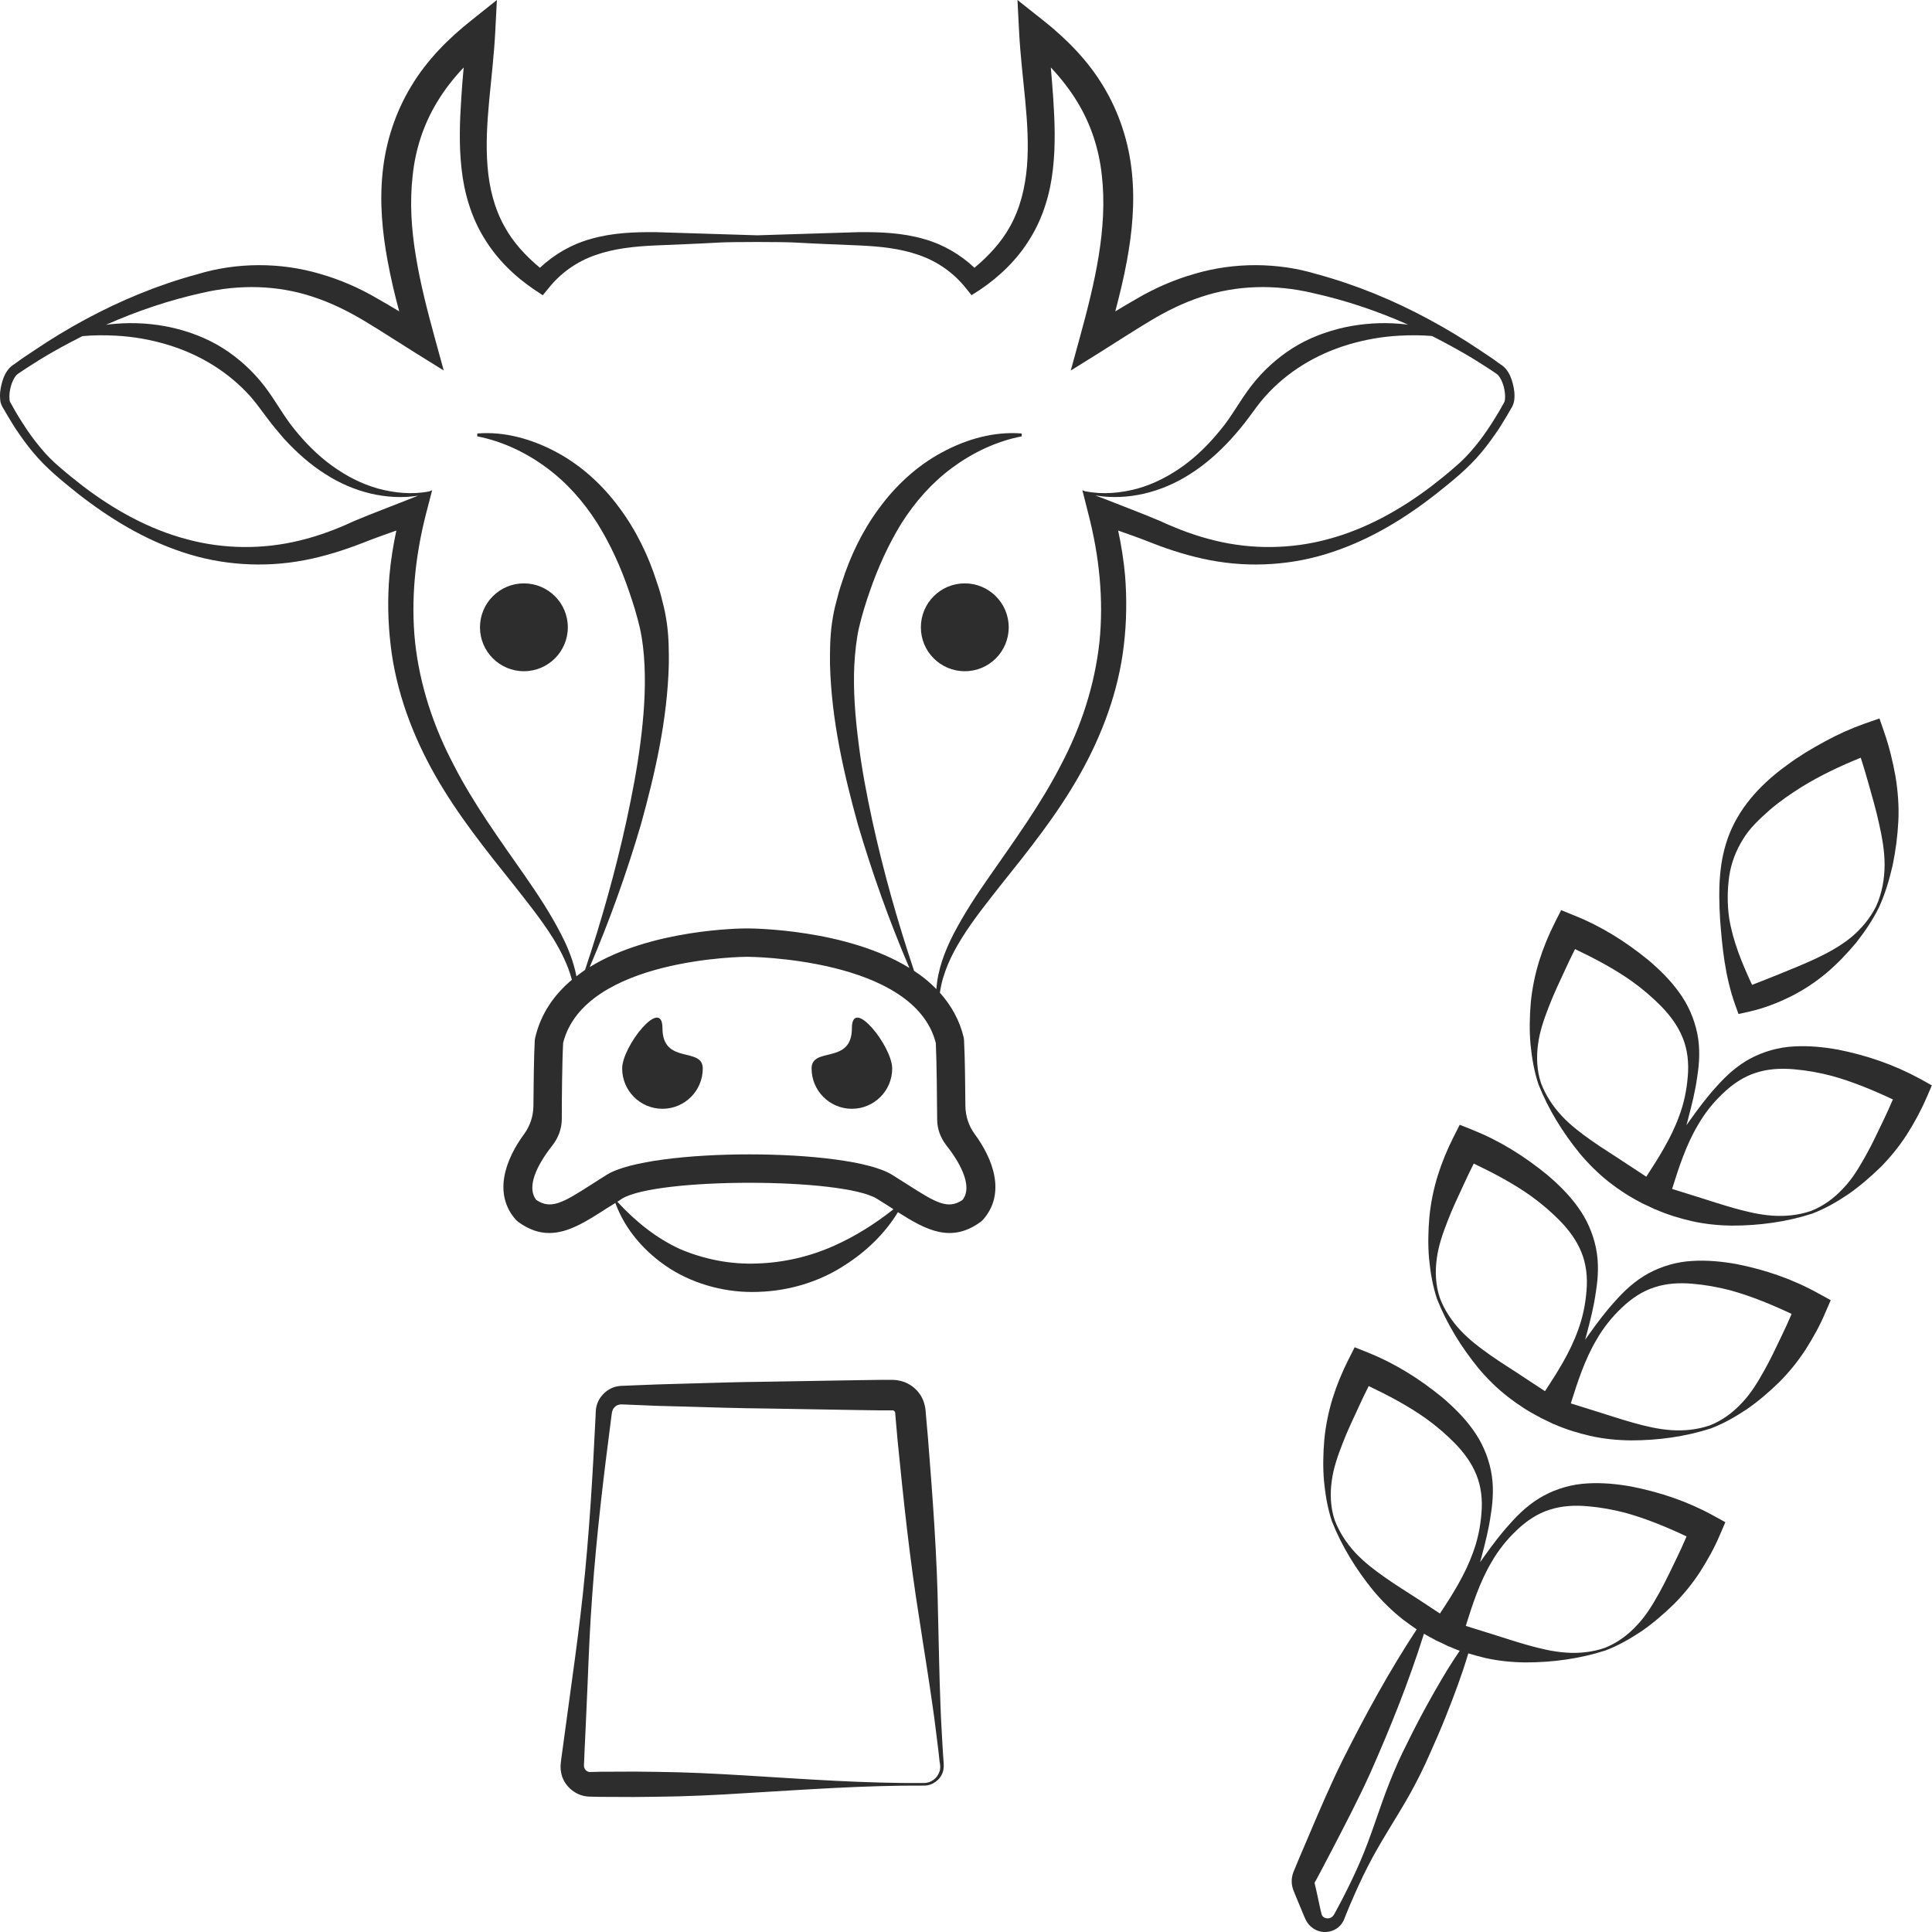 <?xml version="1.0" encoding="utf-8"?>
<!-- Generator: Adobe Illustrator 24.1.2, SVG Export Plug-In . SVG Version: 6.00 Build 0)  -->
<svg version="1.1" id="Layer_1" xmlns="http://www.w3.org/2000/svg" xmlns:xlink="http://www.w3.org/1999/xlink" x="0px" y="0px"
	 viewBox="0 0 128 128" style="enable-background:new 0 0 128 128;" xml:space="preserve">
<style type="text/css">
	.st0{fill:#2D2D2D;}
</style>
<g>
	<path class="st0" d="M114.96,66.57l0.22,0.61l0.72-0.16c0.97-0.22,1.84-0.56,2.7-0.98c0.85-0.42,1.65-0.95,2.39-1.56
		c0.73-0.62,1.39-1.31,1.99-2.03c0.58-0.74,1.1-1.51,1.51-2.34c0.4-0.88,0.68-1.81,0.9-2.77c0.2-0.96,0.33-1.95,0.38-2.94
		s-0.03-1.99-0.19-2.97c-0.18-0.98-0.4-1.92-0.74-2.9l-0.32-0.93l-0.95,0.33c-0.96,0.34-1.82,0.73-2.68,1.2
		c-0.85,0.46-1.69,0.96-2.48,1.55c-1.58,1.13-3.03,2.61-3.8,4.49c-0.77,1.88-0.76,3.84-0.65,5.73
		C114.1,62.78,114.29,64.69,114.96,66.57z M114.56,58.08c0.13-0.9,0.46-1.75,0.92-2.48c0.45-0.75,1.11-1.35,1.76-1.93
		c0.66-0.57,1.4-1.08,2.15-1.55c1.22-0.75,2.56-1.38,3.89-1.92c0.17,0.53,0.34,1.09,0.49,1.63c0.25,0.89,0.51,1.77,0.71,2.68
		c0.2,0.9,0.38,1.83,0.38,2.77c0,0.94-0.17,1.88-0.55,2.74c-0.4,0.81-0.99,1.52-1.68,2.09c-0.7,0.57-1.49,1-2.29,1.38
		c-0.8,0.38-1.62,0.7-2.44,1.04c-0.6,0.24-1.22,0.49-1.82,0.72c-0.65-1.39-1.27-2.88-1.52-4.43
		C114.43,59.9,114.44,58.98,114.56,58.08z"/>
	<path class="st0" d="M127.2,71.47c-1.73-0.94-3.52-1.55-5.43-1.93c-0.95-0.17-1.94-0.27-2.93-0.21c-0.99,0.05-2,0.33-2.89,0.81
		c-0.89,0.48-1.61,1.15-2.23,1.85c-0.64,0.7-1.2,1.45-1.74,2.21c-0.08,0.12-0.17,0.23-0.25,0.35c0.04-0.14,0.08-0.28,0.11-0.42
		c0.24-0.9,0.47-1.81,0.6-2.75c0.15-0.93,0.21-1.91,0.01-2.9c-0.2-0.99-0.62-1.94-1.21-2.74c-0.58-0.81-1.29-1.5-2.03-2.13
		c-1.51-1.23-3.11-2.24-4.94-2.97l-0.84-0.34l-0.4,0.79c-0.44,0.87-0.78,1.7-1.06,2.59c-0.27,0.88-0.46,1.8-0.55,2.73
		c-0.08,0.93-0.1,1.86-0.02,2.77c0.09,0.91,0.24,1.81,0.53,2.67c0.65,1.64,1.6,3.18,2.75,4.59c0.58,0.69,1.23,1.33,1.94,1.89
		c0.67,0.52,1.36,0.97,2.13,1.36l0,0.01l0.46,0.21l0.46,0.22l0-0.01c0.79,0.35,1.58,0.59,2.4,0.78c0.88,0.2,1.79,0.29,2.69,0.3
		c1.82,0,3.61-0.25,5.29-0.79c0.85-0.32,1.63-0.77,2.39-1.28c0.75-0.52,1.46-1.13,2.13-1.78c0.66-0.66,1.24-1.38,1.75-2.16
		c0.5-0.79,0.93-1.57,1.32-2.47l0.35-0.81L127.2,71.47z M109.07,77.96l-1.49-0.98c-0.7-0.47-1.43-0.91-2.12-1.4
		c-0.7-0.49-1.39-1.01-1.98-1.64c-0.59-0.63-1.07-1.36-1.38-2.17c-0.28-0.83-0.32-1.73-0.2-2.59c0.11-0.87,0.41-1.7,0.72-2.5
		c0.31-0.81,0.68-1.58,1.04-2.36c0.22-0.48,0.45-0.97,0.69-1.44c1.3,0.62,2.61,1.31,3.78,2.14c0.71,0.51,1.36,1.07,1.95,1.67
		c0.59,0.61,1.09,1.29,1.4,2.06c0.32,0.77,0.42,1.67,0.34,2.56c-0.07,0.89-0.25,1.78-0.57,2.63
		C110.73,75.38,109.89,76.7,109.07,77.96z M124.75,74.29c-0.37,0.77-0.73,1.55-1.16,2.31c-0.42,0.75-0.87,1.51-1.48,2.14
		c-0.59,0.64-1.31,1.17-2.13,1.49c-0.82,0.28-1.69,0.37-2.55,0.31c-0.86-0.06-1.7-0.26-2.52-0.49c-0.82-0.23-1.63-0.5-2.43-0.75
		l-1.7-0.53c0.45-1.43,0.93-2.92,1.71-4.23c0.45-0.79,1.02-1.5,1.67-2.11c0.64-0.62,1.4-1.12,2.19-1.36
		c0.79-0.26,1.64-0.3,2.48-0.23c0.85,0.07,1.69,0.22,2.53,0.44c1.38,0.38,2.75,0.95,4.05,1.56
		C125.21,73.32,124.98,73.81,124.75,74.29z"/>
	<path class="st0" d="M115.06,83.75c-0.95-0.17-1.94-0.27-2.93-0.21c-0.99,0.05-2,0.33-2.89,0.81c-0.89,0.48-1.61,1.15-2.23,1.85
		c-0.64,0.7-1.2,1.45-1.74,2.21c-0.08,0.12-0.16,0.23-0.25,0.35c0.04-0.14,0.08-0.28,0.11-0.41c0.24-0.9,0.47-1.81,0.6-2.75
		c0.15-0.93,0.21-1.91,0.01-2.9c-0.2-0.99-0.62-1.94-1.21-2.74c-0.58-0.81-1.29-1.5-2.03-2.13c-1.51-1.23-3.11-2.24-4.94-2.97
		l-0.85-0.34l-0.4,0.79c-0.44,0.87-0.78,1.7-1.06,2.59c-0.27,0.88-0.46,1.8-0.55,2.73c-0.08,0.93-0.1,1.86-0.02,2.77
		c0.09,0.91,0.24,1.81,0.53,2.67c0.65,1.64,1.6,3.18,2.75,4.59c0.58,0.69,1.23,1.33,1.95,1.89c0.67,0.52,1.36,0.97,2.13,1.36l0,0.01
		l0.46,0.22l0.45,0.22l0-0.01c0.79,0.35,1.58,0.59,2.4,0.78c0.88,0.2,1.79,0.29,2.7,0.3c1.82,0,3.61-0.25,5.29-0.79
		c0.85-0.32,1.63-0.77,2.4-1.28c0.75-0.52,1.46-1.13,2.13-1.78c0.66-0.66,1.24-1.38,1.75-2.16c0.5-0.79,0.94-1.57,1.32-2.47
		l0.35-0.81l-0.8-0.44C118.76,84.74,116.97,84.13,115.06,83.75z M102.36,92.17l-1.49-0.98c-0.7-0.47-1.43-0.91-2.12-1.4
		c-0.7-0.49-1.39-1.01-1.98-1.64c-0.59-0.63-1.08-1.36-1.38-2.17c-0.28-0.83-0.32-1.73-0.2-2.59c0.11-0.87,0.41-1.7,0.72-2.5
		c0.31-0.81,0.68-1.58,1.04-2.36c0.22-0.48,0.45-0.97,0.69-1.44c1.3,0.62,2.61,1.31,3.78,2.14c0.71,0.51,1.36,1.07,1.95,1.67
		c0.59,0.61,1.09,1.29,1.4,2.06c0.32,0.77,0.42,1.67,0.34,2.56c-0.07,0.89-0.25,1.78-0.57,2.63
		C104.02,89.6,103.18,90.92,102.36,92.17z M118.04,88.5c-0.37,0.77-0.73,1.55-1.16,2.31c-0.42,0.75-0.87,1.51-1.48,2.14
		c-0.59,0.64-1.31,1.17-2.13,1.49c-0.82,0.28-1.69,0.37-2.55,0.31c-0.86-0.06-1.7-0.26-2.52-0.49c-0.82-0.23-1.63-0.5-2.43-0.75
		l-1.7-0.53c0.45-1.43,0.93-2.92,1.71-4.23c0.45-0.79,1.02-1.5,1.67-2.11c0.64-0.62,1.4-1.12,2.19-1.36
		c0.79-0.26,1.64-0.3,2.48-0.23c0.84,0.07,1.69,0.22,2.53,0.44c1.38,0.38,2.75,0.95,4.05,1.56C118.5,87.53,118.27,88.02,118.04,88.5
		z"/>
	<path class="st0" d="M108.1,98.49c-0.95-0.17-1.94-0.27-2.93-0.21c-0.99,0.05-2,0.33-2.89,0.81c-0.89,0.48-1.61,1.15-2.23,1.85
		c-0.64,0.7-1.2,1.45-1.74,2.21c-0.08,0.12-0.17,0.23-0.25,0.35c0.04-0.14,0.08-0.28,0.11-0.41c0.24-0.9,0.47-1.81,0.6-2.75
		c0.15-0.93,0.21-1.91,0.01-2.9c-0.2-0.99-0.62-1.94-1.21-2.74c-0.58-0.81-1.29-1.5-2.03-2.13c-1.51-1.23-3.11-2.24-4.94-2.97
		l-0.85-0.34l-0.4,0.79c-0.44,0.87-0.78,1.7-1.06,2.59c-0.27,0.88-0.46,1.8-0.55,2.73c-0.08,0.93-0.1,1.86-0.02,2.77
		c0.09,0.91,0.24,1.81,0.53,2.67c0.65,1.64,1.6,3.18,2.75,4.59c0.58,0.69,1.23,1.33,1.94,1.89c0.3,0.23,0.61,0.45,0.92,0.66
		c-1.84,2.8-3.43,5.72-4.92,8.69c-0.83,1.68-1.56,3.4-2.29,5.12l-0.55,1.29l-0.27,0.65l-0.15,0.36c-0.07,0.2-0.11,0.42-0.1,0.63
		c0,0.11,0.02,0.21,0.04,0.31c0.02,0.1,0.06,0.21,0.08,0.25l0.13,0.33l0.27,0.65l0.27,0.65l0.07,0.16c0.02,0.05,0.07,0.16,0.11,0.23
		c0.09,0.16,0.21,0.31,0.36,0.42c0.58,0.48,1.44,0.38,1.9-0.14c0.11-0.12,0.2-0.28,0.25-0.41l0.13-0.33l0.27-0.65
		c0.37-0.86,0.75-1.71,1.18-2.54c0.85-1.67,1.92-3.23,2.83-4.87c0.45-0.82,0.87-1.66,1.24-2.51c0.38-0.85,0.76-1.71,1.1-2.58
		c0.54-1.35,1.05-2.71,1.47-4.12c0.36,0.11,0.73,0.21,1.1,0.3c0.88,0.2,1.79,0.29,2.69,0.3c1.82,0,3.61-0.25,5.29-0.79
		c0.85-0.32,1.63-0.77,2.4-1.28c0.75-0.52,1.46-1.13,2.13-1.78c0.66-0.66,1.24-1.38,1.75-2.16c0.5-0.79,0.94-1.57,1.32-2.47
		l0.35-0.81l-0.8-0.44C111.8,99.47,110.01,98.87,108.1,98.49z M91.79,104.53c-0.7-0.49-1.39-1.01-1.98-1.64
		c-0.59-0.63-1.07-1.36-1.38-2.17c-0.28-0.83-0.32-1.73-0.2-2.59c0.11-0.87,0.41-1.7,0.72-2.5c0.31-0.81,0.68-1.58,1.04-2.36
		c0.22-0.48,0.45-0.97,0.69-1.44c1.3,0.62,2.61,1.31,3.78,2.14c0.71,0.51,1.36,1.07,1.95,1.67c0.59,0.61,1.09,1.29,1.4,2.06
		c0.32,0.77,0.42,1.67,0.34,2.56c-0.07,0.89-0.25,1.78-0.57,2.63c-0.52,1.44-1.35,2.76-2.18,4.01l-1.49-0.98
		C93.21,105.46,92.48,105.02,91.79,104.53z M94.5,113.04c-0.45,0.82-0.88,1.65-1.29,2.49c-0.43,0.83-0.8,1.69-1.15,2.56
		c-0.69,1.74-1.21,3.56-1.96,5.28c-0.37,0.86-0.78,1.7-1.21,2.53l-0.33,0.62l-0.17,0.31c-0.05,0.09-0.09,0.12-0.14,0.17
		c-0.2,0.17-0.54,0.1-0.64-0.07c-0.03-0.04-0.05-0.09-0.06-0.13c0-0.04,0-0.03-0.02-0.09l-0.04-0.17l-0.15-0.69l-0.15-0.69
		l-0.08-0.34c-0.02-0.07-0.02-0.08-0.01-0.09c0-0.01,0.01-0.02,0.01-0.03c0.01-0.02,0.02-0.04,0.03-0.05c0,0.01,0.04-0.07,0.07-0.12
		l0.08-0.15l0.33-0.62l0.65-1.24c0.86-1.66,1.73-3.32,2.5-5.02c1.34-3.02,2.57-6.08,3.57-9.26c0.24,0.14,0.49,0.28,0.75,0.41l0,0.01
		l0.46,0.21l0.45,0.22l0-0.01c0.24,0.11,0.47,0.2,0.71,0.29C95.9,110.55,95.19,111.79,94.5,113.04z M111.08,103.24
		c-0.37,0.77-0.74,1.55-1.16,2.31c-0.42,0.75-0.87,1.51-1.48,2.14c-0.59,0.64-1.31,1.17-2.13,1.49c-0.82,0.28-1.69,0.37-2.55,0.31
		c-0.86-0.06-1.7-0.26-2.52-0.49c-0.82-0.23-1.63-0.5-2.43-0.75l-1.7-0.53c0.45-1.43,0.93-2.92,1.71-4.23
		c0.45-0.79,1.02-1.5,1.67-2.11c0.64-0.62,1.4-1.12,2.19-1.36c0.79-0.26,1.64-0.3,2.48-0.23c0.85,0.07,1.69,0.22,2.53,0.44
		c1.38,0.38,2.75,0.95,4.05,1.56C111.54,102.27,111.31,102.76,111.08,103.24z"/>
	<path class="st0" d="M62.46,115.94c-0.05-0.98-0.12-1.97-0.15-2.95c-0.08-1.97-0.11-3.94-0.16-5.92c-0.06-3.95-0.36-7.88-0.67-11.8
		l-0.13-1.47l-0.03-0.37c-0.02-0.22-0.08-0.45-0.16-0.66c-0.17-0.42-0.48-0.78-0.87-1.02c-0.19-0.12-0.4-0.21-0.62-0.26
		c-0.11-0.03-0.22-0.04-0.33-0.06c-0.12-0.01-0.23-0.01-0.28-0.01l-0.74,0l-1.48,0.02l-5.91,0.1c-1.97,0.02-3.94,0.08-5.91,0.14
		c-0.98,0.02-1.97,0.06-2.95,0.1l-0.74,0.03c-0.1,0-0.31,0.01-0.49,0.05c-0.18,0.04-0.35,0.11-0.51,0.21
		c-0.31,0.19-0.56,0.47-0.71,0.8c-0.07,0.16-0.12,0.34-0.14,0.52c-0.02,0.17-0.01,0.26-0.02,0.39c-0.19,3.94-0.42,7.87-0.84,11.79
		c-0.21,1.96-0.47,3.91-0.74,5.87l-0.4,2.93l-0.2,1.47l-0.1,0.73l-0.02,0.18l-0.01,0.09l-0.01,0.15c-0.01,0.2,0.02,0.41,0.07,0.6
		c0.21,0.79,0.97,1.41,1.81,1.44c0.56,0.02,1,0.02,1.51,0.02c0.98,0.01,1.97,0.01,2.95-0.01c1.97-0.02,3.94-0.11,5.91-0.24
		c3.94-0.23,7.88-0.52,11.82-0.5c0.54,0.01,1.06-0.35,1.24-0.86c0.1-0.25,0.08-0.55,0.06-0.78L62.46,115.94z M62.24,117.38
		c-0.14,0.43-0.56,0.75-1.02,0.75c-3.94,0.03-7.88-0.26-11.82-0.5c-1.97-0.12-3.94-0.22-5.91-0.24c-0.98-0.02-1.97-0.02-2.95-0.01
		c-0.48,0-1.02,0-1.44,0.02c-0.15,0.01-0.32-0.1-0.38-0.26c-0.02-0.04-0.02-0.08-0.03-0.12l0-0.04l0-0.09l0.01-0.18l0.03-0.74
		l0.07-1.48l0.13-2.95c0.08-1.97,0.16-3.94,0.31-5.9c0.28-3.93,0.75-7.84,1.26-11.75c0.02-0.11,0.03-0.27,0.05-0.34
		c0.01-0.07,0.04-0.13,0.07-0.19c0.07-0.12,0.17-0.21,0.28-0.26c0.06-0.03,0.12-0.04,0.18-0.05c0.07-0.01,0.1,0,0.25,0l0.74,0.03
		c0.98,0.05,1.97,0.08,2.95,0.1c1.97,0.06,3.94,0.12,5.91,0.14l5.91,0.1l1.48,0.02l0.74,0l0.09,0c0.01,0,0.02,0,0.03,0.01
		c0.02,0.01,0.04,0.01,0.05,0.02c0.03,0.02,0.06,0.05,0.07,0.09c0.01,0.02,0.01,0.04,0.01,0.06l0.03,0.37l0.13,1.47
		c0.39,3.92,0.8,7.84,1.43,11.74c0.29,1.95,0.62,3.9,0.89,5.85c0.15,0.98,0.25,1.95,0.38,2.93l0.08,0.73
		C62.3,116.96,62.32,117.17,62.24,117.38z"/>
	<path class="st0" d="M56.44,68.12c0,2.45-2.67,1.19-2.67,2.67c0,1.47,1.19,2.67,2.67,2.67c1.47,0,2.67-1.19,2.67-2.67
		C59.11,69.32,56.44,65.97,56.44,68.12z"/>
	<path class="st0" d="M43.89,68.12c0-2.15-2.67,1.19-2.67,2.67c0,1.47,1.19,2.67,2.67,2.67c1.47,0,2.67-1.19,2.67-2.67
		C46.56,69.32,43.89,70.57,43.89,68.12z"/>
	<circle class="st0" cx="34.71" cy="41.56" r="2.91"/>
	<path class="st0" d="M63.92,38.65c-1.61,0-2.91,1.3-2.91,2.91c0,1.61,1.3,2.91,2.91,2.91c1.61,0,2.91-1.3,2.91-2.91
		C66.83,39.95,65.52,38.65,63.92,38.65z"/>
	<path class="st0" d="M95.2,32.68c1.03-0.82,2.08-1.66,2.94-2.7c0.43-0.51,0.82-1.06,1.19-1.61c0.18-0.28,0.35-0.57,0.52-0.85
		l0.25-0.43c0.08-0.11,0.2-0.37,0.22-0.56c0.05-0.4,0-0.75-0.09-1.1c-0.09-0.35-0.21-0.69-0.49-1.02c-0.17-0.19-0.31-0.25-0.44-0.35
		l-0.4-0.29l-0.82-0.55c-1.1-0.74-2.24-1.43-3.41-2.06c-2.33-1.26-4.82-2.29-7.4-2.99c-2.59-0.79-5.5-0.81-8.15-0.02
		c-1.33,0.38-2.61,0.94-3.79,1.63c-0.49,0.28-0.96,0.56-1.44,0.85c0.29-1.1,0.56-2.21,0.77-3.35c0.35-1.89,0.54-3.87,0.33-5.86
		c-0.2-1.99-0.84-3.97-1.89-5.7c-1.04-1.74-2.47-3.17-4-4.38L67.41,0l0.11,2.14c0.16,3.08,0.75,6.04,0.52,8.88
		c-0.12,1.41-0.45,2.78-1.12,3.98c-0.58,1.05-1.41,1.95-2.36,2.74c-0.94-0.89-2.11-1.56-3.33-1.9c-1.44-0.42-2.9-0.47-4.31-0.46
		l-6.75,0.21l-6.75-0.21c-1.41-0.01-2.87,0.04-4.31,0.46c-1.23,0.34-2.39,1.01-3.34,1.9c-0.95-0.79-1.78-1.69-2.35-2.74
		c-0.67-1.2-1.01-2.57-1.12-3.98c-0.23-2.84,0.35-5.8,0.51-8.88L32.92,0l-1.68,1.34c-1.53,1.21-2.96,2.64-4,4.38
		c-1.05,1.73-1.69,3.71-1.89,5.7c-0.21,1.99-0.02,3.97,0.33,5.86c0.21,1.14,0.47,2.25,0.77,3.35c-0.48-0.29-0.95-0.57-1.45-0.85
		c-1.17-0.69-2.45-1.25-3.78-1.63c-2.65-0.79-5.56-0.77-8.15,0.02c-2.59,0.7-5.07,1.73-7.41,2.99c-1.17,0.63-2.3,1.32-3.4,2.06
		l-0.82,0.55l-0.4,0.29c-0.13,0.1-0.27,0.16-0.44,0.35c-0.28,0.33-0.4,0.67-0.49,1.02c-0.09,0.35-0.14,0.7-0.09,1.1
		c0.01,0.19,0.14,0.45,0.22,0.56l0.25,0.43c0.17,0.28,0.34,0.57,0.52,0.85c0.37,0.55,0.76,1.1,1.19,1.61
		c0.86,1.04,1.91,1.88,2.93,2.7c2.09,1.64,4.39,3.05,6.96,3.9c2.55,0.86,5.37,1.05,8.05,0.54c1.33-0.25,2.66-0.67,3.89-1.15
		c0.73-0.29,1.48-0.56,2.23-0.82c-0.21,0.98-0.37,1.98-0.46,2.99c-0.13,1.52-0.1,3.07,0.08,4.59c0.35,3.06,1.45,5.99,2.94,8.62
		c1.5,2.64,3.38,4.98,5.22,7.28c0.91,1.16,1.83,2.3,2.6,3.53c0.53,0.86,0.99,1.78,1.25,2.75c-1.16,0.98-2.05,2.22-2.43,3.83
		l-0.03,0.17c-0.06,1.15-0.08,3.05-0.09,4.37c-0.01,0.67-0.22,1.32-0.62,1.86c-1.18,1.6-2.11,3.92-0.53,5.69l0.15,0.13
		c0.72,0.52,1.39,0.73,2.05,0.73c1.27,0,2.48-0.78,3.8-1.63c0.18-0.11,0.38-0.24,0.58-0.36c0.64,1.77,1.97,3.3,3.63,4.36
		c1.71,1.08,3.81,1.61,5.83,1.53c2.04-0.06,4.07-0.67,5.74-1.77c1.43-0.91,2.66-2.1,3.52-3.51c1.86,1.18,3.51,2.07,5.47,0.65
		l0.15-0.13c1.58-1.77,0.65-4.09-0.53-5.69c-0.4-0.54-0.61-1.19-0.62-1.86c-0.01-1.32-0.03-3.22-0.09-4.37l-0.02-0.17
		c-0.28-1.17-0.84-2.14-1.58-2.97c0.18-1.29,0.75-2.49,1.44-3.6c0.77-1.24,1.69-2.38,2.6-3.54c1.84-2.3,3.72-4.64,5.21-7.28
		c1.49-2.63,2.59-5.56,2.94-8.62c0.18-1.52,0.2-3.07,0.08-4.59c-0.09-1.01-0.25-2.01-0.46-2.99c0.75,0.26,1.5,0.53,2.23,0.82
		c1.22,0.48,2.56,0.9,3.89,1.15c2.68,0.51,5.49,0.32,8.05-0.54C90.82,35.73,93.12,34.32,95.2,32.68z M23.44,34.53
		c-1.18,0.55-2.34,0.98-3.58,1.28c-2.45,0.6-5.05,0.58-7.51-0.09c-2.48-0.66-4.79-1.94-6.85-3.51c-0.51-0.4-1.02-0.8-1.51-1.23
		c-0.5-0.42-0.95-0.87-1.35-1.37c-0.41-0.49-0.79-1.02-1.13-1.56C1.33,27.77,1.16,27.5,1,27.22l-0.24-0.43
		c-0.1-0.16-0.12-0.2-0.13-0.34c-0.05-0.52,0.14-1.23,0.45-1.59c0.05-0.06,0.21-0.16,0.34-0.25l0.41-0.27l0.82-0.52
		c0.91-0.56,1.86-1.07,2.81-1.55c0.75-0.07,1.49-0.07,2.23-0.03c1.15,0.06,2.27,0.26,3.35,0.58c2.16,0.64,4.1,1.81,5.59,3.49
		c0.37,0.43,0.67,0.86,1.05,1.36c0.36,0.49,0.75,0.95,1.15,1.41c0.82,0.89,1.73,1.71,2.76,2.35c1.8,1.16,4.02,1.74,6.11,1.41
		l-0.58,0.23C25.92,33.55,24.67,34.01,23.44,34.53z M55.27,82.53c-1.63,0.73-3.35,1.12-5.09,1.18c-1.75,0.07-3.47-0.26-5.09-0.94
		c-1.55-0.7-2.93-1.79-4.19-3.15c0.13-0.08,0.17-0.11,0.3-0.2c2.29-1.41,14.61-1.41,16.9,0c0.36,0.22,0.69,0.44,1.01,0.64
		c0.03,0.02,0.06,0.04,0.08,0.06C57.95,81.1,56.64,81.92,55.27,82.53z M62.69,75.87c0.75,0.95,1.84,2.65,1.08,3.63
		c-0.96,0.64-1.71,0.22-3.64-1.02c-0.33-0.21-0.68-0.43-1.05-0.66c-1.45-0.89-5.44-1.34-9.43-1.34c-3.99,0-7.98,0.45-9.43,1.34
		c-0.37,0.23-0.72,0.45-1.04,0.66c-1.93,1.24-2.69,1.66-3.65,1.02c-0.77-0.99,0.33-2.68,1.08-3.63c0.38-0.49,0.6-1.08,0.61-1.7
		c0-1.36,0.02-3.78,0.09-5.08c1.43-5.63,12.07-5.7,12.18-5.7S60.56,63.45,62,69.1c0.06,1.29,0.08,3.71,0.09,5.07
		C62.09,74.79,62.31,75.38,62.69,75.87z M72.84,42.55c-0.31,2.82-1.2,5.58-2.55,8.13c-1.32,2.58-3.05,4.96-4.74,7.39
		c-0.85,1.21-1.67,2.46-2.37,3.8c-0.58,1.13-1.06,2.38-1.14,3.66c-0.44-0.45-0.94-0.86-1.48-1.21c-1.1-3.28-2.04-6.61-2.77-9.96
		c-0.37-1.71-0.7-3.43-0.91-5.15c-0.22-1.72-0.36-3.45-0.28-5.14c0.05-0.85,0.13-1.68,0.31-2.48c0.18-0.77,0.43-1.6,0.71-2.4
		c0.55-1.59,1.24-3.12,2.11-4.53c0.89-1.4,1.99-2.66,3.34-3.66c1.34-0.99,2.91-1.76,4.62-2.09v-0.19c-1.82-0.15-3.65,0.37-5.28,1.25
		c-1.64,0.88-3.05,2.18-4.15,3.68c-1.11,1.49-1.93,3.19-2.48,4.93c-0.15,0.43-0.27,0.87-0.38,1.32c-0.12,0.42-0.21,0.91-0.28,1.38
		c-0.13,0.93-0.14,1.86-0.13,2.77c0.1,3.65,0.9,7.14,1.84,10.55c0.96,3.25,2.09,6.43,3.42,9.53c-4.18-2.58-10.4-2.62-10.76-2.62
		c-0.36,0-6.33,0.04-10.42,2.56c1.32-3.08,2.45-6.24,3.4-9.47c0.94-3.41,1.74-6.9,1.84-10.55c0.01-0.91,0-1.84-0.13-2.77
		c-0.07-0.47-0.16-0.96-0.28-1.38c-0.1-0.45-0.23-0.89-0.38-1.32c-0.55-1.74-1.37-3.44-2.48-4.93c-1.1-1.5-2.51-2.8-4.15-3.68
		c-1.63-0.88-3.46-1.4-5.27-1.25v0.19c1.7,0.33,3.28,1.1,4.61,2.09c1.35,1,2.45,2.26,3.34,3.66c0.88,1.41,1.57,2.94,2.11,4.53
		c0.28,0.8,0.53,1.63,0.71,2.4c0.18,0.8,0.27,1.63,0.31,2.48c0.08,1.69-0.05,3.42-0.27,5.14c-0.22,1.72-0.55,3.44-0.92,5.15
		c-0.73,3.34-1.66,6.65-2.75,9.9c-0.19,0.14-0.38,0.27-0.57,0.42c-0.19-0.98-0.57-1.93-1.03-2.81c-0.69-1.34-1.51-2.59-2.36-3.81
		c-1.69-2.43-3.43-4.81-4.74-7.38c-1.35-2.55-2.25-5.31-2.56-8.13c-0.29-2.83,0.01-5.71,0.72-8.49l0.41-1.58l-0.21,0.08
		c-1.12,0.22-2.29,0.1-3.37-0.19c-1.11-0.31-2.14-0.85-3.06-1.52c-0.93-0.67-1.74-1.49-2.46-2.38c-0.73-0.88-1.24-1.88-2.01-2.89
		c-0.76-0.98-1.69-1.84-2.75-2.51c-1.06-0.67-2.24-1.11-3.44-1.38c-1.2-0.26-2.44-0.34-3.65-0.24c-0.22,0.01-0.44,0.04-0.66,0.07
		c2.05-0.91,4.18-1.63,6.35-2.11c2.48-0.58,5.02-0.53,7.38,0.26c1.19,0.39,2.3,0.94,3.39,1.59c1.1,0.66,2.2,1.38,3.32,2.08l1.93,1.2
		c0,0.01,0.01,0.01,0.01,0.01l-0.61-2.22c-0.49-1.79-0.95-3.58-1.24-5.37c-0.3-1.79-0.41-3.59-0.21-5.33
		c0.18-1.73,0.72-3.39,1.62-4.87c0.49-0.82,1.09-1.58,1.76-2.29c-0.06,0.68-0.12,1.36-0.16,2.05c-0.1,1.52-0.16,3.09,0.02,4.67
		c0.17,1.58,0.64,3.2,1.5,4.59c0.85,1.41,2.04,2.55,3.35,3.43l0.41,0.27c0.01,0,0.02,0.01,0.02,0.02l0.1,0.06l0.38-0.46
		c0.8-1.01,1.87-1.77,3.11-2.2c1.24-0.44,2.61-0.58,3.99-0.64c1.38-0.06,2.8-0.11,4.19-0.19c0.85-0.05,4.23-0.05,5.07,0
		c1.4,0.08,2.82,0.13,4.2,0.19c1.38,0.06,2.75,0.2,3.99,0.64c1.24,0.43,2.31,1.19,3.11,2.2l0.37,0.46c0.03-0.02,0.06-0.05,0.1-0.07
		l0.44-0.28c1.31-0.88,2.5-2.02,3.35-3.43c0.86-1.39,1.33-3.01,1.5-4.59c0.18-1.58,0.12-3.15,0.02-4.67
		c-0.05-0.69-0.1-1.37-0.16-2.05c0.67,0.71,1.26,1.47,1.76,2.29c0.9,1.48,1.44,3.14,1.62,4.87c0.2,1.74,0.08,3.54-0.21,5.33
		c-0.29,1.79-0.75,3.58-1.24,5.37l-0.61,2.22l1.94-1.21c1.12-0.7,2.22-1.42,3.32-2.08c1.08-0.65,2.2-1.2,3.38-1.59
		c2.37-0.79,4.91-0.84,7.38-0.26c2.17,0.48,4.29,1.19,6.33,2.1c-0.19-0.02-0.38-0.05-0.57-0.06c-1.21-0.1-2.44-0.02-3.65,0.24
		c-1.2,0.27-2.38,0.71-3.44,1.38c-1.05,0.67-1.99,1.53-2.74,2.51c-0.78,1.01-1.28,2.01-2.02,2.89c-0.72,0.89-1.53,1.71-2.45,2.38
		c-0.93,0.67-1.95,1.21-3.06,1.52c-1.11,0.3-2.3,0.41-3.44,0.18v0.01l-0.21-0.08l0.4,1.58C72.83,36.84,73.13,39.72,72.84,42.55z
		 M80.48,35.81c-1.24-0.3-2.4-0.73-3.59-1.28c-1.22-0.52-2.47-0.98-3.67-1.46l-0.66-0.25c2.14,0.37,4.41-0.21,6.25-1.39
		c1.03-0.64,1.94-1.46,2.76-2.35c0.41-0.46,0.8-0.92,1.16-1.41c0.37-0.5,0.67-0.93,1.05-1.36c1.48-1.68,3.43-2.85,5.58-3.49
		c1.08-0.32,2.21-0.52,3.35-0.58c0.71-0.04,1.44-0.04,2.16,0.02c0.95,0.48,1.9,1,2.82,1.56l0.82,0.52l0.41,0.27
		c0.13,0.09,0.29,0.19,0.34,0.25c0.31,0.36,0.5,1.07,0.45,1.59c-0.02,0.14-0.03,0.18-0.13,0.34l-0.24,0.43
		c-0.17,0.28-0.33,0.55-0.51,0.83c-0.35,0.54-0.72,1.07-1.13,1.56c-0.41,0.5-0.85,0.95-1.35,1.37c-0.49,0.43-1,0.83-1.51,1.23
		c-2.07,1.57-4.37,2.85-6.85,3.51C85.53,36.39,82.93,36.41,80.48,35.81z"/>
</g>
</svg>

